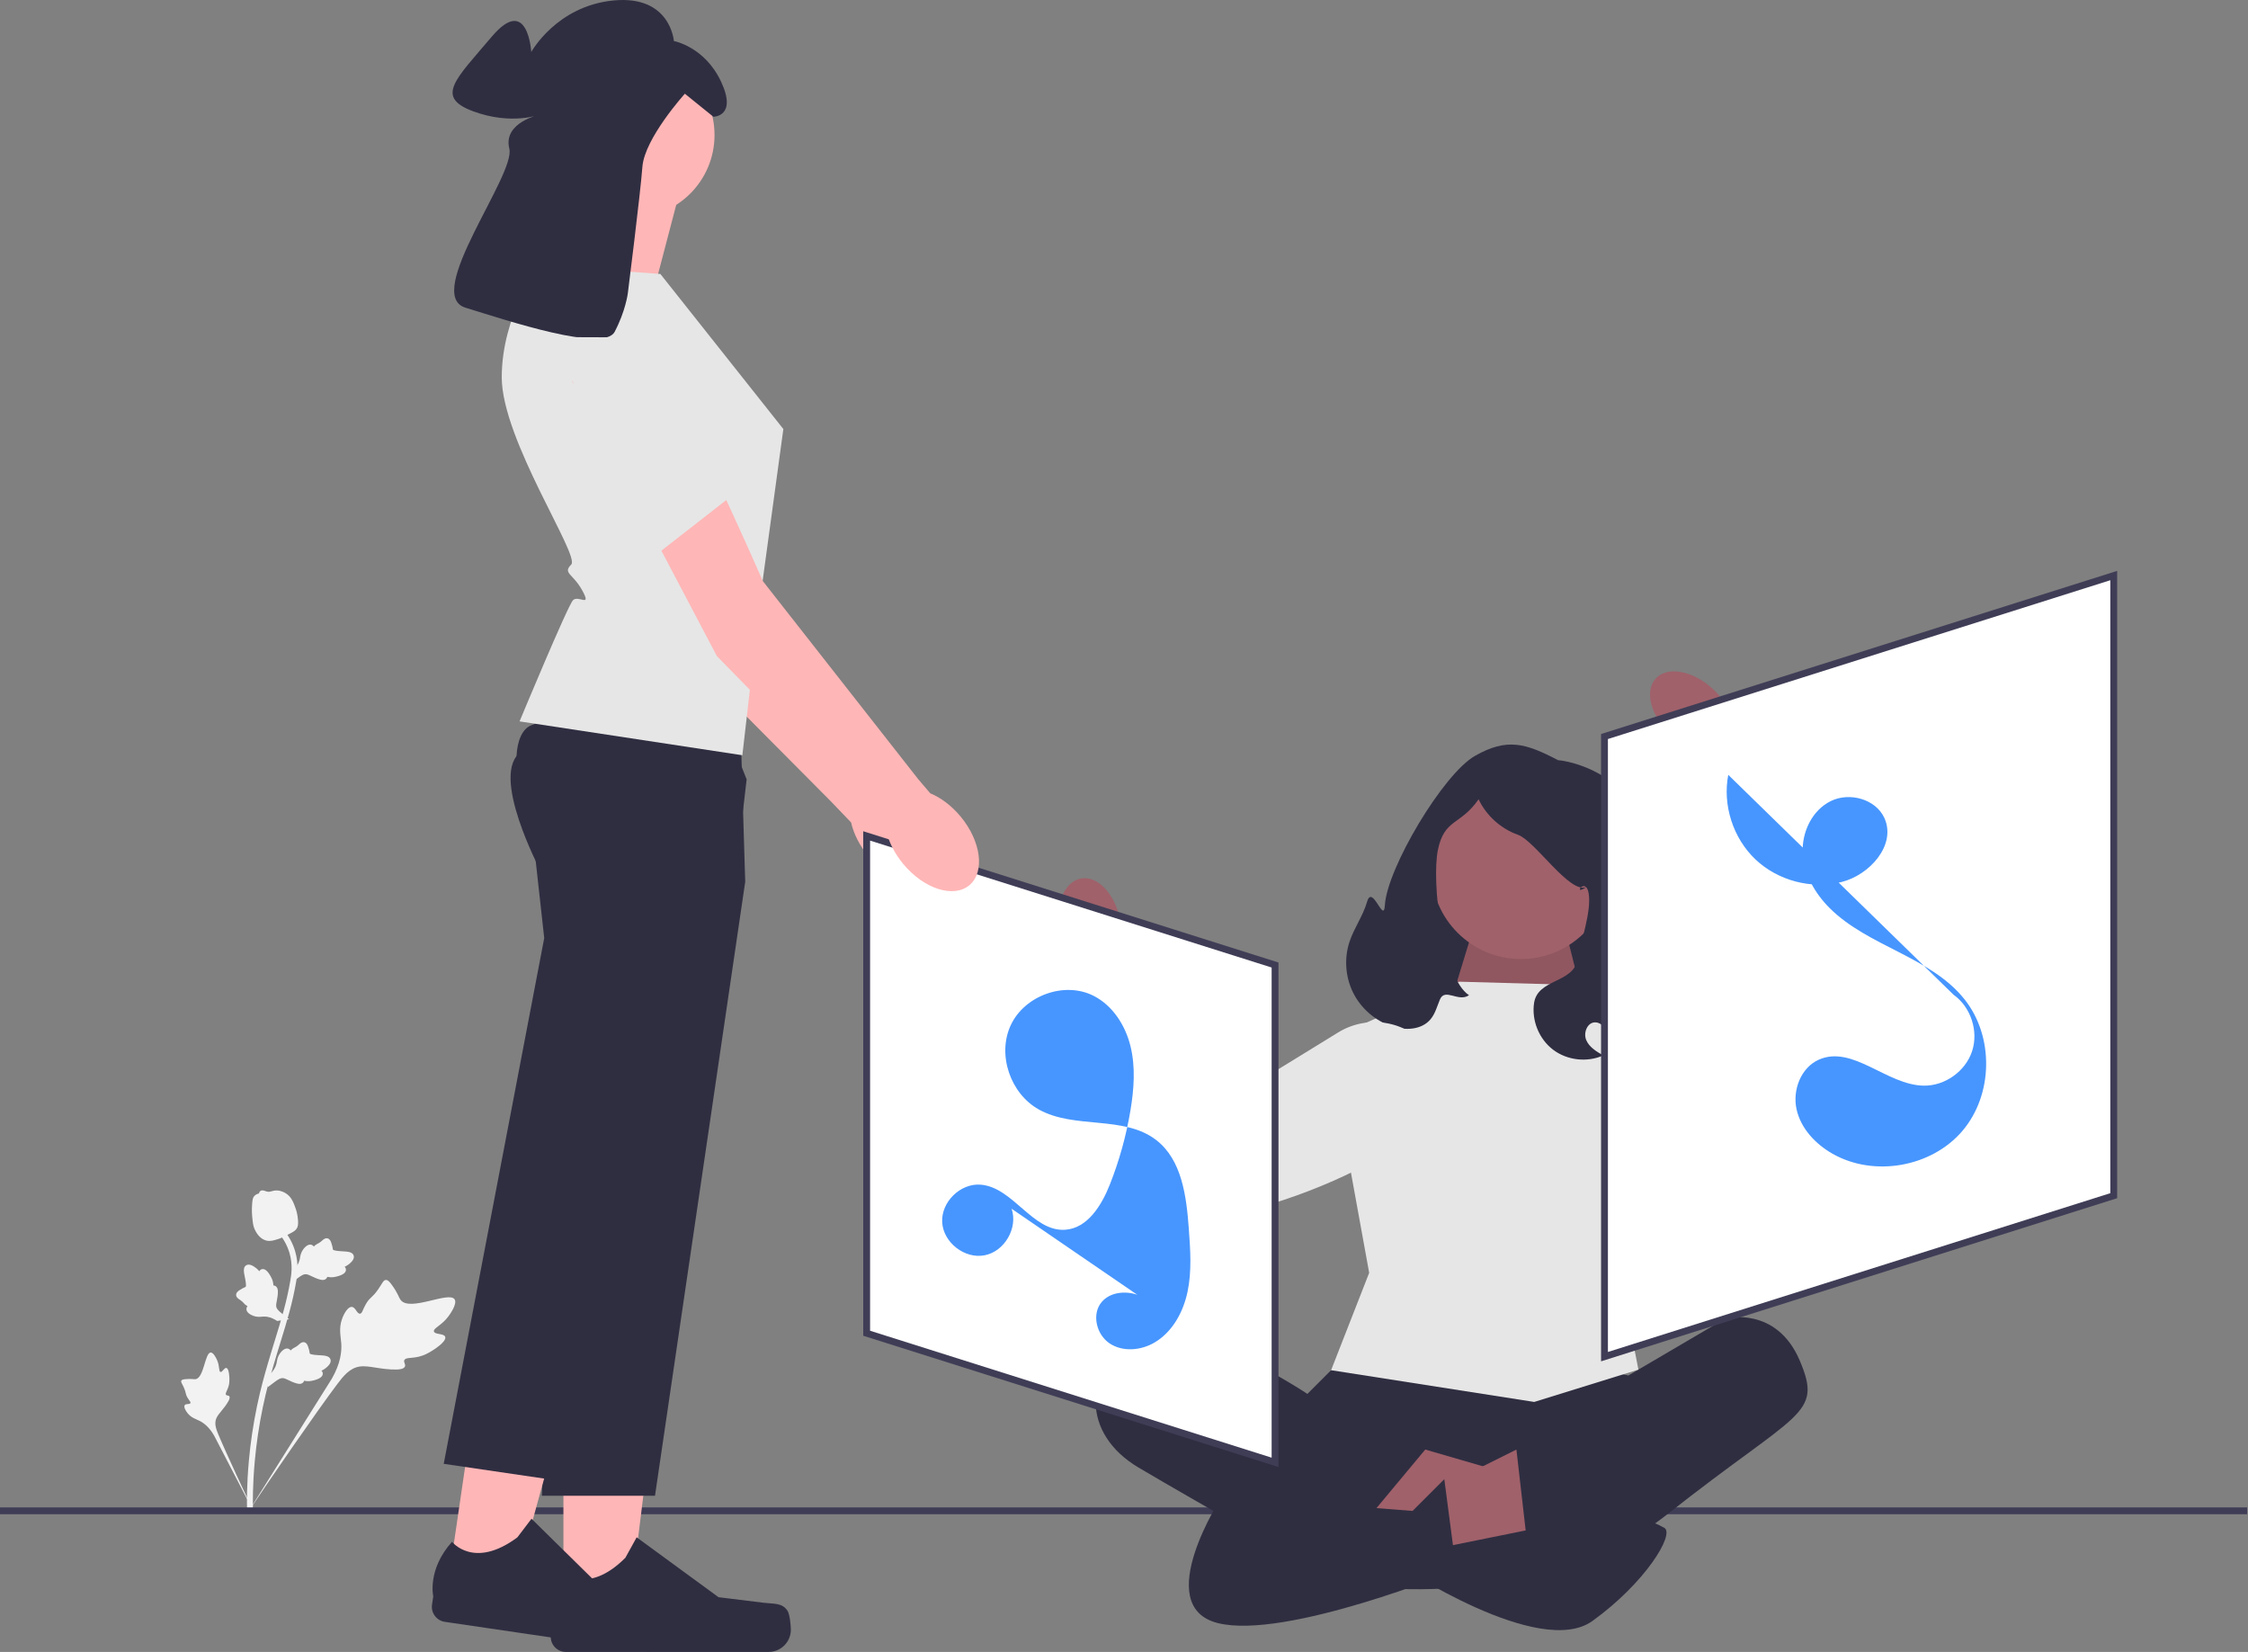 <svg width="558" height="410" viewBox="0 0 558 410" fill="none" xmlns="http://www.w3.org/2000/svg">
<rect x="0" y="0" width="558" height="410" fill="#808080" stroke="none"/>
<g clip-path="url(#clip0_43_1372)">
<path d="M110.514 331.807C110.212 330.886 107.93 331.292 107.711 330.467C107.492 329.646 109.683 328.957 111.362 326.643C111.665 326.225 113.574 323.595 112.842 322.489C111.454 320.391 101.798 325.614 99.481 322.683C98.972 322.04 98.763 320.936 97.247 318.881C96.645 318.063 96.258 317.669 95.796 317.68C95.14 317.697 94.906 318.517 93.875 320.003C92.329 322.231 91.772 321.952 90.754 323.778C89.998 325.133 89.908 325.999 89.363 326.05C88.592 326.122 88.273 324.435 87.331 324.369C86.369 324.302 85.407 325.97 84.93 327.273C84.034 329.717 84.589 331.586 84.712 333.448C84.845 335.472 84.532 338.434 82.333 342.237L61.593 375.28C66.047 368.544 78.691 350.175 83.785 343.437C85.255 341.492 86.835 339.539 89.268 339.171C91.61 338.818 94.459 339.976 98.436 339.909C98.9 339.901 100.193 339.862 100.508 339.177C100.767 338.611 100.122 338.118 100.357 337.586C100.672 336.872 102.089 337.178 104.02 336.704C105.381 336.37 106.306 335.817 107.102 335.342C107.342 335.198 110.914 333.034 110.514 331.807Z" fill="#F2F2F2"/>
<path d="M56.192 339.522C55.652 339.404 55.193 340.642 54.725 340.511C54.259 340.382 54.553 339.108 53.902 337.616C53.784 337.346 53.044 335.65 52.29 335.691C50.86 335.767 50.638 342.013 48.53 342.305C48.068 342.369 47.465 342.153 46.02 342.304C45.444 342.364 45.139 342.44 45.011 342.67C44.83 342.996 45.165 343.348 45.597 344.283C46.245 345.684 45.947 345.877 46.549 346.904C46.996 347.666 47.395 347.96 47.263 348.242C47.076 348.641 46.156 348.311 45.852 348.754C45.542 349.207 46.083 350.161 46.584 350.771C47.526 351.915 48.603 352.182 49.552 352.659C50.584 353.178 51.948 354.186 53.179 356.363L63.413 376.076C61.392 371.947 56.025 360.441 54.187 355.997C53.657 354.714 53.154 353.374 53.676 352.075C54.178 350.823 55.569 349.759 56.683 347.788C56.813 347.557 57.167 346.912 56.922 346.56C56.719 346.269 56.291 346.443 56.097 346.175C55.838 345.814 56.397 345.207 56.721 344.122C56.95 343.358 56.946 342.744 56.942 342.217C56.941 342.057 56.909 339.68 56.192 339.522Z" fill="#F2F2F2"/>
<path d="M66.402 344.332L66.723 341.362L66.921 341.176C67.833 340.313 68.404 339.399 68.619 338.459C68.653 338.309 68.679 338.158 68.706 338.004C68.813 337.393 68.946 336.634 69.533 335.845C69.861 335.406 70.73 334.413 71.627 334.76C71.869 334.851 72.032 335.008 72.145 335.174C72.174 335.145 72.203 335.116 72.234 335.085C72.622 334.709 72.892 334.571 73.153 334.438C73.354 334.336 73.561 334.231 73.911 333.951C74.065 333.828 74.188 333.717 74.292 333.624C74.606 333.343 75.009 333.015 75.56 333.145C76.144 333.305 76.344 333.862 76.477 334.231C76.714 334.889 76.787 335.341 76.836 335.641C76.853 335.751 76.874 335.874 76.889 335.915C77.017 336.237 78.622 336.32 79.226 336.355C80.583 336.429 81.758 336.492 82.04 337.422C82.243 338.087 81.821 338.812 80.749 339.635C80.415 339.891 80.081 340.068 79.79 340.2C79.969 340.369 80.111 340.599 80.12 340.912C80.14 341.654 79.379 342.223 77.859 342.607C77.481 342.703 76.974 342.831 76.309 342.798C75.996 342.783 75.722 342.735 75.488 342.69C75.453 342.823 75.389 342.962 75.274 343.093C74.935 343.481 74.389 343.579 73.648 343.361C72.829 343.133 72.182 342.822 71.612 342.55C71.113 342.312 70.683 342.109 70.323 342.054C69.652 341.96 69.026 342.374 68.278 342.925L66.402 344.332Z" fill="#F2F2F2"/>
<path d="M71.755 327.416L68.801 327.858L68.57 327.715C67.504 327.051 66.475 326.73 65.511 326.761C65.358 326.766 65.205 326.779 65.049 326.792C64.431 326.844 63.663 326.908 62.752 326.54C62.243 326.334 61.063 325.745 61.171 324.79C61.197 324.533 61.307 324.335 61.439 324.183C61.404 324.163 61.369 324.142 61.331 324.12C60.869 323.841 60.667 323.614 60.472 323.395C60.322 323.227 60.168 323.053 59.808 322.785C59.651 322.668 59.512 322.577 59.396 322.5C59.045 322.267 58.624 321.961 58.611 321.395C58.617 320.79 59.105 320.455 59.428 320.232C60.005 319.836 60.424 319.65 60.702 319.528C60.803 319.483 60.918 319.432 60.953 319.407C61.232 319.202 60.906 317.628 60.786 317.035C60.513 315.703 60.277 314.551 61.104 314.042C61.696 313.677 62.505 313.901 63.573 314.73C63.905 314.988 64.16 315.266 64.362 315.514C64.48 315.298 64.666 315.102 64.967 315.014C65.68 314.807 66.423 315.398 67.18 316.771C67.369 317.112 67.621 317.571 67.759 318.222C67.823 318.529 67.846 318.806 67.862 319.044C68 319.044 68.15 319.07 68.306 319.148C68.767 319.377 69.001 319.881 68.978 320.654C68.965 321.503 68.829 322.208 68.71 322.829C68.606 323.371 68.519 323.839 68.557 324.201C68.636 324.874 69.195 325.374 69.918 325.959L71.755 327.416Z" fill="#F2F2F2"/>
<path d="M72.154 318.544L72.475 315.574L72.672 315.387C73.585 314.525 74.156 313.611 74.371 312.67C74.405 312.52 74.431 312.369 74.458 312.215C74.565 311.604 74.698 310.845 75.285 310.057C75.613 309.618 76.482 308.625 77.379 308.971C77.621 309.062 77.784 309.219 77.897 309.385C77.926 309.356 77.955 309.328 77.986 309.296C78.374 308.92 78.644 308.782 78.905 308.65C79.106 308.547 79.313 308.442 79.663 308.162C79.817 308.039 79.94 307.929 80.044 307.836C80.358 307.555 80.761 307.226 81.312 307.356C81.896 307.516 82.096 308.073 82.229 308.442C82.466 309.1 82.54 309.553 82.588 309.853C82.605 309.962 82.625 310.086 82.641 310.126C82.769 310.448 84.374 310.532 84.978 310.566C86.335 310.64 87.51 310.704 87.792 311.633C87.995 312.298 87.573 313.024 86.501 313.847C86.167 314.102 85.833 314.279 85.542 314.411C85.721 314.58 85.863 314.81 85.872 315.124C85.892 315.865 85.131 316.434 83.611 316.818C83.234 316.914 82.725 317.042 82.061 317.01C81.748 316.994 81.474 316.946 81.24 316.902C81.205 317.035 81.141 317.173 81.026 317.305C80.687 317.692 80.141 317.79 79.4 317.572C78.581 317.344 77.934 317.034 77.364 316.761C76.865 316.524 76.435 316.321 76.074 316.265C75.404 316.171 74.778 316.585 74.029 317.137L72.154 318.544Z" fill="#F2F2F2"/>
<path d="M62.574 375.45L62.051 374.934L61.325 374.857C61.328 374.789 61.324 374.629 61.319 374.379C61.291 373.013 61.204 368.855 61.783 362.466C62.187 358.006 62.863 353.479 63.791 349.008C64.721 344.53 65.686 341.198 66.46 338.521C67.045 336.501 67.636 334.585 68.212 332.719C69.75 327.734 71.202 323.024 72.101 317.652C72.302 316.453 72.721 313.957 71.865 311.011C71.368 309.302 70.518 307.694 69.338 306.232L70.48 305.309C71.783 306.924 72.723 308.706 73.275 310.603C74.223 313.869 73.768 316.589 73.549 317.896C72.634 323.363 71.168 328.117 69.615 333.151C69.041 335.01 68.453 336.917 67.87 338.929C67.102 341.582 66.146 344.885 65.229 349.305C64.311 353.723 63.644 358.194 63.244 362.598C62.673 368.907 62.759 373.003 62.787 374.349C62.801 375.067 62.804 375.218 62.574 375.45Z" fill="#F2F2F2"/>
<path d="M66.202 307.922C66.143 307.909 66.084 307.895 66.025 307.877C64.82 307.539 63.853 306.557 63.151 304.958C62.822 304.206 62.744 303.415 62.589 301.837C62.565 301.593 62.458 300.362 62.59 298.73C62.676 297.664 62.79 297.236 63.08 296.9C63.403 296.525 63.837 296.31 64.296 296.203C64.308 296.062 64.354 295.924 64.446 295.793C64.823 295.25 65.455 295.473 65.797 295.589C65.97 295.651 66.185 295.73 66.427 295.771C66.808 295.836 67.035 295.769 67.379 295.67C67.708 295.574 68.117 295.456 68.682 295.466C69.798 295.481 70.624 295.983 70.896 296.148C72.331 297.009 72.826 298.384 73.399 299.977C73.513 300.296 73.891 301.449 73.979 302.935C74.043 304.006 73.902 304.445 73.741 304.759C73.412 305.403 72.909 305.702 71.659 306.331C70.353 306.99 69.698 307.32 69.16 307.49C67.91 307.882 67.126 308.128 66.202 307.922Z" fill="#F2F2F2"/>
<path d="M232.039 217.681C235.937 214.388 234.902 206.753 229.727 200.628C227.462 197.947 224.779 196 222.152 194.934L219.131 191.448L180.131 142.582C180.131 142.582 158.533 93.97 152.158 88.718C145.782 83.466 138.281 86.201 138.281 86.201L132.428 93.442L168.899 161.315L206.225 198.879L211.263 204.132C211.875 206.901 213.347 209.871 215.612 212.552C220.787 218.678 228.141 220.974 232.039 217.681Z" fill="#FFB6B6"/>
<path d="M158.42 97.757L168.194 112.09L182.225 132.856L157.014 141.577L134.754 103.382L158.42 97.757Z" fill="#E6E6E6"/>
<path d="M557.791 374.128H0V375.829H557.791V374.128Z" fill="#3F3D56"/>
<path d="M394.886 255.924H350.416V240.823C350.416 216.532 370.137 196.81 394.428 196.81H394.886V255.924Z" fill="#2F2E41"/>
<path d="M360.326 248.016L367.697 223.891L386.606 222.944L394.886 255.924L360.326 248.016Z" fill="#A0616A"/>
<path opacity="0.1" d="M360.326 248.016L367.697 223.891L386.606 222.944L394.886 255.924L360.326 248.016Z" fill="black"/>
<path d="M377.532 238.027C389.812 238.027 399.767 228.072 399.767 215.792C399.767 203.511 389.812 193.556 377.532 193.556C365.252 193.556 355.297 203.511 355.297 215.792C355.297 228.072 365.252 238.027 377.532 238.027Z" fill="#A0616A"/>
<path d="M330.404 340.076L324.519 345.961C324.519 345.961 293.071 324.868 281.01 332.735C268.949 340.601 268.424 355.833 282.606 364.238C296.788 372.642 333.03 393.126 333.03 393.126C333.03 393.126 381.353 401.53 413.919 375.793C446.485 350.056 452.525 351.369 446.747 337.712C440.97 324.056 428.364 327.207 428.364 327.207L404.202 341.389L394.222 339.288L330.404 340.076Z" fill="#2F2E41"/>
<path d="M331.717 346.642L356.929 357.672L347.475 380.258L310.182 371.328" fill="#2F2E41"/>
<path d="M396.16 346.642L362.182 362.399L375.313 389.712L413.131 373.43" fill="#2F2E41"/>
<path d="M362.182 243.649L329.353 258.136L339.858 315.914L330.404 340.076L380.828 347.955L406.686 339.931L404.464 328.52L406.686 285.933L415.495 260.763L391.858 244.48L362.182 243.649Z" fill="#E6E6E6"/>
<path d="M353.778 359.773L370.06 364.5L362.182 383.804L340.646 375.531L353.778 359.773Z" fill="#A0616A"/>
<path d="M376.407 359.773L356.404 369.753V384.995L378.99 382.359L376.407 359.773Z" fill="#A0616A"/>
<path d="M347.474 388.662C347.474 388.662 382.141 411.773 395.273 402.318C408.404 392.864 415.757 380.783 413.131 379.207C410.505 377.631 402.626 375.005 402.626 375.005L358.505 383.934L347.474 388.662Z" fill="#2F2E41"/>
<path d="M303.353 371.328C303.353 371.328 285.495 398.642 302.303 402.844C319.111 407.046 361.468 389.712 361.468 389.712L358.505 367.126L350.626 375.005L303.353 371.328Z" fill="#2F2E41"/>
<path d="M414.656 182.274C409.743 177.733 408.104 171.516 410.994 168.39C413.885 165.264 420.21 166.412 425.125 170.956C427.113 172.744 428.643 174.982 429.589 177.483L450.163 196.989L440.804 206.448L421.515 186.215C418.947 185.468 416.595 184.117 414.656 182.274Z" fill="#A0616A"/>
<path d="M409.06 242.757L446.288 224.589L427.03 191.468L433.059 179.22C433.059 179.22 479.926 205.346 475.262 224.356C470.598 243.367 424.111 278.291 409.265 272.707C404.758 271.012 402.146 267.987 400.696 264.596C397.153 256.316 400.965 246.708 409.06 242.757Z" fill="#E6E6E6"/>
<path d="M334.963 233.78C336.094 230.341 338.326 227.331 339.325 223.851C340.652 219.231 343.476 229.48 343.751 224.681C344.275 215.56 358.196 192.097 366.143 187.591C374.09 183.084 378.655 184.443 386.751 188.675C386.751 188.675 390.682 188.925 395.575 191.341C400.468 193.757 404.872 197.625 406.775 202.739C408.284 206.793 408.117 211.245 408.621 215.541C410.025 227.508 416.733 238.89 415.294 250.854C414.844 254.586 413.426 258.446 410.374 260.642C407.322 262.837 402.391 262.598 400.383 259.42C399.697 258.336 399.407 257.049 398.82 255.909C398.232 254.768 397.171 253.705 395.888 253.741C393.961 253.794 392.98 256.381 393.74 258.153C394.5 259.925 396.286 260.995 397.963 261.947C393.969 263.744 389.014 263.184 385.521 260.542C382.028 257.899 380.142 253.283 380.785 248.951C381.691 242.846 390.585 244.109 391.632 238.027C392.395 233.599 395.074 226.191 394.344 221.757C393.615 217.324 390.111 222.692 393.802 220.13C389.741 222.088 381.054 208.695 376.803 207.195C372.552 205.695 368.947 202.447 367.014 198.374C362.505 204.911 358.538 203.136 356.924 210.911C355.309 218.686 357.99 242.668 364.639 247.009C361.978 248.825 358.669 245.103 357.42 248.072C356.713 249.755 356.254 251.595 355.08 252.993C352.838 255.661 348.698 255.824 345.397 254.702C341.305 253.31 337.807 250.254 335.878 246.387C333.949 242.519 333.612 237.886 334.963 233.78Z" fill="#2F2E41"/>
<path d="M278.085 228.569C276.883 221.987 272.513 217.272 268.324 218.038C264.135 218.803 261.715 224.759 262.918 231.343C263.363 233.979 264.432 236.471 266.037 238.61L271.481 266.433L284.484 263.6L277.736 236.472C278.482 233.903 278.601 231.193 278.085 228.569Z" fill="#A0616A"/>
<path d="M332.15 256.254L296.861 277.951L279.216 243.943L265.644 242.47C265.644 242.47 262.588 296.04 281.138 302.289C299.688 308.538 354.085 288.003 357.327 272.476C358.311 267.762 357.156 263.937 355.07 260.895C349.977 253.466 339.822 251.537 332.15 256.254Z" fill="#E6E6E6"/>
<path d="M524.673 296.762L398.268 336.714V182.801L524.673 142.849V296.762Z" fill="white"/>
<path d="M397.417 337.876V182.178L525.523 141.689V297.385L397.417 337.876ZM399.118 183.424V335.554L523.823 296.14V144.009L399.118 183.424Z" fill="#3F3D56"/>
<path d="M215.124 330.906L316.498 362.946V239.512L215.124 207.471V330.906Z" fill="white"/>
<path d="M317.348 364.107L316.241 363.756L214.273 331.528V206.31L215.38 206.661L317.348 238.889V364.107ZM215.974 330.283L315.647 361.785V240.134L215.974 208.632V330.283Z" fill="#3F3D56"/>
<path d="M428.99 192.313C427.546 199.844 430.181 208.031 435.747 213.305C441.313 218.579 449.631 220.77 457.073 218.922C464.138 217.167 470.746 209.697 467.757 203.059C465.625 198.327 459.126 196.537 454.461 198.812C449.797 201.088 447.203 206.558 447.472 211.741C447.741 216.924 450.499 221.742 454.179 225.402C463.777 234.949 479.15 237.425 487.609 247.994C494.997 257.223 494.769 271.708 487.096 280.701C479.423 289.694 465.154 292.198 454.877 286.356C450.641 283.948 446.997 280.084 445.944 275.327C444.892 270.569 447.012 264.99 451.464 263.008C459.859 259.271 468.312 269.309 477.5 269.456C482.762 269.54 487.873 265.9 489.515 260.899C491.156 255.898 489.196 249.938 484.907 246.887" fill="#4796FF"/>
<path d="M251.101 300.004C252.725 304.774 249.358 310.59 244.413 311.556C239.467 312.522 234.159 308.399 233.87 303.369C233.581 298.338 238.382 293.635 243.406 294.028C251.499 294.662 256.279 305.74 264.381 305.222C269.924 304.868 273.426 299.198 275.472 294.034C277.828 288.088 279.551 281.891 280.603 275.582C281.48 270.319 281.883 264.871 280.617 259.688C279.352 254.505 276.216 249.584 271.462 247.162C264.241 243.484 254.356 247.072 250.908 254.406C247.46 261.74 250.781 271.429 257.861 275.373C266.715 280.306 278.909 276.754 286.953 282.919C293.399 287.86 294.508 296.973 295.096 305.074C295.471 310.241 295.842 315.488 294.784 320.559C293.726 325.631 291.032 330.594 286.564 333.216C283.179 335.202 278.661 335.595 275.404 333.407C272.147 331.219 270.924 326.155 273.457 323.158C275.53 320.705 279.305 320.314 282.339 321.368C285.373 322.421 287.843 324.629 290.225 326.784" fill="#4796FF"/>
<path d="M168.343 48.974L161.265 75.961L134.278 70.652C134.278 70.652 144.895 51.186 142.241 42.338L168.343 48.974Z" fill="#FFB6B6"/>
<path d="M139.855 400.259L156.106 400.258L163.837 337.573L139.852 337.575L139.855 400.259Z" fill="#FFB6B6"/>
<path d="M195.534 399.891C196.04 400.743 196.307 403.493 196.307 404.484C196.307 407.531 193.837 410 190.791 410H140.463C138.385 410 136.7 408.315 136.7 406.237V404.142C136.7 404.142 134.21 397.844 139.336 390.082C139.336 390.082 145.707 396.16 155.226 386.641L158.034 381.555L178.354 396.416L189.617 397.803C192.081 398.106 194.266 397.756 195.534 399.891Z" fill="#2F2E41"/>
<path d="M184.979 218.85L162.585 371.236H134.49L138.226 284.25L140.192 238.513L134.49 216.742C134.49 216.742 131.89 211.902 129.7 206.036C127.231 199.417 125.281 191.481 128.176 187.717C129.241 186.33 132.01 185.303 135.773 184.539C138.073 184.069 140.749 183.703 143.638 183.419C160.253 181.775 183.887 182.802 183.887 182.802L184.487 202.628L184.821 213.699L184.979 218.85Z" fill="#2F2E41"/>
<path d="M111.228 392.807L127.306 395.169L144.073 334.276L120.342 330.789L111.228 392.807Z" fill="#FFB6B6"/>
<path d="M166.368 400.541C166.745 401.457 166.609 404.218 166.465 405.198C166.022 408.212 163.219 410.296 160.205 409.853L110.412 402.532C108.356 402.23 106.935 400.318 107.237 398.262L107.542 396.189C107.542 396.189 105.994 389.596 112.195 382.662C112.195 382.662 117.614 389.602 128.417 381.569L131.934 376.946L149.876 394.605L160.818 397.615C163.212 398.273 165.425 398.244 166.368 400.541Z" fill="#2F2E41"/>
<path d="M185.331 193.436L182.26 219.888L165.51 275.629L137.936 367.397L110.142 363.313L135.087 232.832L132.617 210.458C132.617 210.458 131.812 208.234 130.89 204.978C129.06 198.536 126.765 188.046 129.29 182.696C129.631 181.968 130.059 181.337 130.589 180.826C131.582 179.863 133.601 179.278 136.305 178.968C147.61 177.69 170.893 181.344 181.253 183.138L185.331 193.436Z" fill="#2F2E41"/>
<path d="M163.919 67.998L194.445 106.487L188.965 146.616L184.27 187.448L128.969 179.042C128.969 179.042 140.914 150.285 142.241 148.958C143.568 147.631 146.902 150.909 144.571 146.616C142.241 142.322 139.587 142.322 141.799 140.11C144.011 137.898 124.545 109.142 124.545 93.657C124.545 78.173 133.835 65.786 133.835 65.786L163.919 67.998Z" fill="#E6E6E6"/>
<path d="M156.797 54.071C168.154 54.071 177.361 44.864 177.361 33.507C177.361 22.149 168.154 12.943 156.797 12.943C145.44 12.943 136.233 22.149 136.233 33.507C136.233 44.864 145.44 54.071 156.797 54.071Z" fill="#FFB6B6"/>
<path d="M155.836 72.824C155.836 72.824 158.913 48.476 159.457 41.396C160.002 34.315 169.997 23.261 169.997 23.261L177.077 28.979C177.077 28.979 183.069 28.979 178.984 20.265C174.899 11.55 167.273 10.189 167.273 10.189C167.273 10.189 166.457 -1.249 152.295 0.113C138.134 1.474 131.871 12.912 131.871 12.912C131.871 12.912 131.054 -1.521 122.067 9.099C113.08 19.72 107.906 24.078 117.437 27.618C126.969 31.158 134.049 28.435 134.049 28.435C134.049 28.435 124.79 30.341 126.424 36.877C128.058 43.413 104.91 73.097 115.531 76.364C126.152 79.632 149.845 87.53 152.568 82.356C155.291 77.181 155.836 72.824 155.836 72.824Z" fill="#2F2E41"/>
<path d="M240.605 219.72C244.53 216.46 243.559 208.817 238.436 202.649C236.193 199.949 233.527 197.979 230.908 196.891L227.917 193.38L189.328 144.189C189.328 144.189 168.138 95.397 161.807 90.093C155.476 84.787 147.952 87.459 147.952 87.459L142.039 94.65L177.939 162.828L214.949 200.702L219.943 205.998C220.532 208.772 221.979 211.754 224.221 214.454C229.344 220.623 236.679 222.98 240.605 219.72Z" fill="#FFB6B6"/>
<path d="M139.799 83.677C139.799 83.677 149.245 132.7 159.995 139.927L181.417 123.224C181.417 123.224 183.291 123.143 179.802 119.202C176.313 115.261 177.207 106.798 177.207 106.798C177.207 106.798 178.776 108.829 175.36 106.01C171.944 103.19 175.125 83.798 175.125 83.798L139.799 83.677Z" fill="#E6E6E6"/>
</g>
<defs>
<clipPath id="clip0_43_1372">
<rect width="557.791" height="410" fill="white"/>
</clipPath>
</defs>
</svg>
